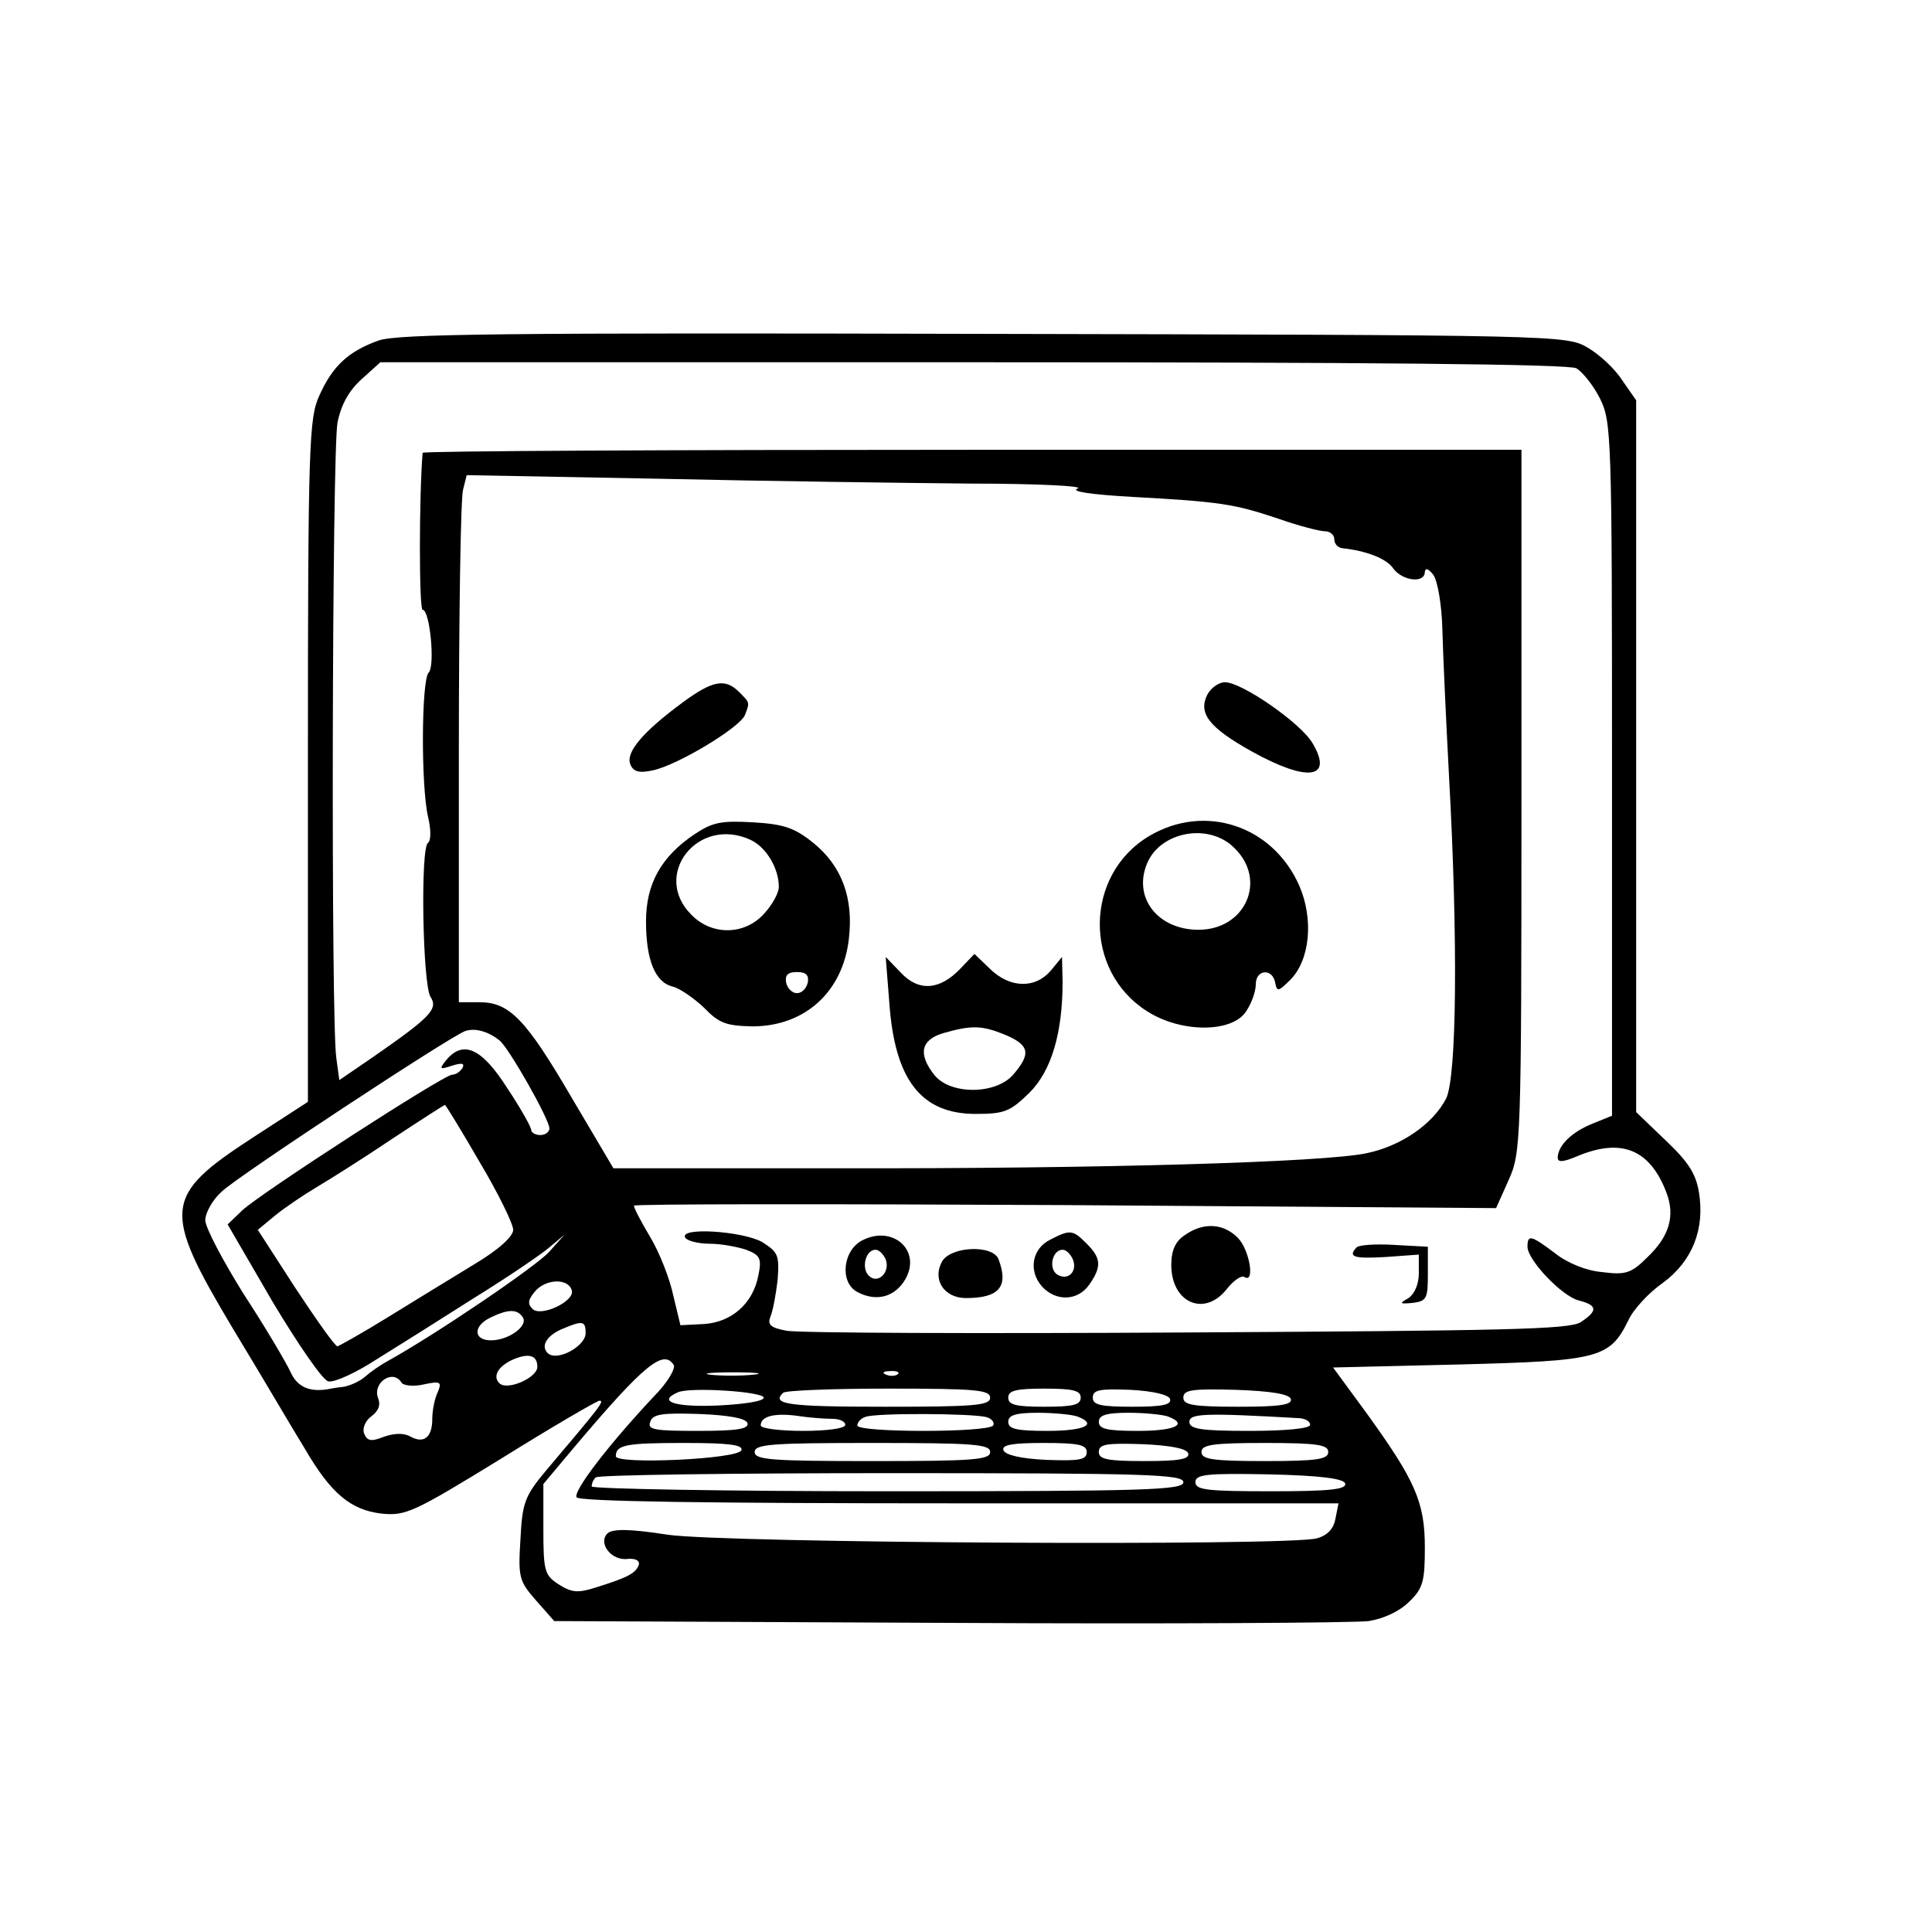 <?xml version="1.0" standalone="no"?>
<!DOCTYPE svg PUBLIC "-//W3C//DTD SVG 20010904//EN"
 "http://www.w3.org/TR/2001/REC-SVG-20010904/DTD/svg10.dtd">
<svg version="1.0" xmlns="http://www.w3.org/2000/svg"
 width="320pt" height="320pt" viewBox="0 0 320 320"
 preserveAspectRatio="xMidYMid meet">

<g transform="translate(0,320) scale(0.1,-0.1)"
fill="#000000" stroke="none">
<path d="M627 2636 c-50 -18 -76 -42 -98 -91 -17 -37 -19 -78 -19 -605 l0
-565 -91 -59 c-149 -97 -151 -119 -33 -317 48 -79 100 -168 118 -197 44 -76
77 -103 128 -109 40 -4 53 2 198 91 85 53 159 96 163 96 9 0 0 -11 -88 -115
-36 -43 -40 -54 -43 -115 -4 -63 -2 -69 26 -101 l30 -34 654 -3 c359 -2 672 0
695 3 25 4 51 16 67 32 23 22 26 34 26 90 0 75 -16 111 -97 223 l-55 75 209 5
c231 6 249 10 280 73 8 18 34 46 57 62 49 36 70 89 60 150 -5 31 -18 51 -55
86 l-49 47 0 589 0 590 -23 33 c-12 19 -38 43 -57 54 -35 21 -47 21 -1000 23
-796 2 -972 0 -1003 -11z m1984 -46 c10 -6 28 -28 39 -50 19 -38 20 -59 20
-613 l0 -575 -32 -13 c-35 -14 -57 -36 -58 -56 0 -9 9 -8 35 3 71 29 118 10
145 -61 15 -39 5 -73 -32 -108 -26 -26 -36 -29 -74 -24 -26 2 -58 15 -78 31
-40 30 -46 32 -46 11 0 -22 57 -82 85 -89 31 -8 32 -17 3 -36 -19 -12 -126
-14 -653 -17 -346 -2 -645 -1 -663 3 -26 5 -31 10 -26 23 4 9 9 36 12 61 3 41
1 46 -26 63 -33 18 -138 25 -127 7 3 -5 21 -10 40 -10 19 0 46 -5 61 -10 23
-9 26 -14 20 -43 -9 -46 -44 -77 -90 -80 l-39 -2 -12 50 c-6 28 -23 71 -38 96
-15 25 -27 48 -27 52 0 3 321 3 714 1 l714 -5 21 47 c20 45 21 61 21 628 l0
581 -910 0 c-500 0 -910 -2 -910 -5 -6 -72 -6 -260 0 -260 12 0 21 -93 10
-104 -12 -12 -13 -187 -1 -239 5 -21 5 -39 0 -43 -13 -7 -9 -234 4 -255 13
-20 1 -33 -94 -99 l-57 -39 -5 37 c-9 61 -7 1003 2 1052 6 30 19 53 40 72 l31
28 981 0 c656 0 987 -3 1000 -10z m-1001 -191 c107 0 186 -4 175 -8 -13 -5 21
-10 90 -14 148 -8 170 -12 242 -36 34 -12 69 -21 78 -21 8 0 15 -6 15 -13 0
-8 6 -14 13 -15 39 -4 74 -17 85 -34 15 -20 52 -25 52 -5 1 7 6 5 14 -5 7 -10
14 -49 15 -90 1 -40 6 -149 11 -243 15 -271 13 -500 -5 -535 -22 -42 -74 -78
-131 -90 -69 -15 -440 -26 -879 -25 l-369 0 -68 115 c-77 132 -104 160 -154
160 l-34 0 0 413 c0 226 3 423 7 436 l6 24 321 -6 c177 -4 409 -7 516 -8z
m-783 -922 c15 -11 83 -131 83 -146 0 -6 -7 -11 -15 -11 -8 0 -15 4 -15 8 0 5
-18 37 -40 70 -42 66 -73 80 -101 46 -12 -15 -11 -16 10 -9 16 5 21 4 17 -4
-4 -6 -11 -11 -17 -11 -14 0 -320 -198 -348 -225 l-24 -23 75 -129 c42 -70 83
-130 92 -131 10 -2 45 14 79 36 34 21 107 67 162 102 55 34 111 72 125 84 l25
21 -25 -28 c-20 -23 -186 -136 -269 -182 -11 -6 -27 -17 -36 -25 -9 -8 -25
-15 -36 -17 -10 -1 -22 -3 -26 -4 -31 -5 -51 4 -62 29 -7 15 -41 73 -77 128
-35 56 -64 111 -64 123 0 12 12 34 28 48 29 27 377 256 402 265 16 6 38 0 57
-15z m-33 -201 c31 -52 56 -103 56 -113 0 -11 -24 -33 -66 -58 -36 -22 -100
-61 -142 -87 -42 -26 -80 -47 -83 -48 -4 0 -35 44 -70 97 l-62 96 29 24 c16
13 47 34 69 47 22 13 79 49 125 80 47 31 86 56 87 56 1 0 27 -42 57 -94z m153
-213 c6 -18 -51 -45 -65 -31 -9 9 -7 16 5 30 18 20 54 21 60 1z m-81 -45 c9
-14 -23 -38 -53 -38 -29 0 -30 24 0 38 29 14 44 14 53 0z m104 -26 c0 -22 -48
-48 -63 -33 -12 12 -1 30 27 41 31 13 36 12 36 -8z m-80 -56 c0 -18 -50 -40
-63 -27 -12 12 -1 30 27 41 24 9 36 4 36 -14z m226 3 c3 -6 -11 -30 -33 -52
-76 -81 -134 -157 -128 -167 4 -7 221 -10 634 -10 l628 0 -5 -25 c-3 -17 -13
-28 -31 -33 -47 -13 -977 -8 -1075 6 -64 10 -92 10 -100 2 -16 -16 7 -46 34
-42 13 1 20 -3 18 -10 -5 -14 -19 -21 -70 -37 -31 -10 -41 -9 -63 5 -23 15
-25 22 -25 91 l0 75 52 62 c115 136 147 162 164 135z m131 -16 c-20 -2 -52 -2
-70 0 -17 2 0 4 38 4 39 0 53 -2 32 -4z m240 1 c-3 -3 -12 -4 -19 -1 -8 3 -5
6 6 6 11 1 17 -2 13 -5z m-822 -14 c3 -5 20 -7 37 -3 28 6 30 4 23 -13 -5 -10
-9 -30 -9 -44 0 -31 -14 -42 -37 -29 -11 6 -27 5 -44 -1 -20 -8 -27 -7 -32 6
-3 8 2 21 12 28 12 9 16 19 11 31 -9 25 25 48 39 25z m600 -25 c0 -6 -34 -11
-77 -13 -71 -3 -100 7 -65 22 21 9 142 1 142 -9z m375 0 c0 -13 -26 -15 -175
-15 -160 0 -188 4 -168 23 3 4 82 7 175 7 143 0 168 -2 168 -15z m150 0 c0
-12 -13 -15 -60 -15 -47 0 -60 3 -60 15 0 12 13 15 60 15 47 0 60 -3 60 -15z
m148 -2 c3 -10 -14 -13 -62 -13 -53 0 -66 3 -66 15 0 13 11 15 62 13 38 -2 63
-8 66 -15z m200 0 c3 -10 -19 -13 -87 -13 -75 0 -91 3 -91 15 0 13 14 15 87
13 58 -2 88 -7 91 -15z m-900 -40 c3 -10 -18 -13 -82 -13 -73 0 -84 2 -79 15
4 13 20 15 81 13 49 -2 77 -7 80 -15z m140 7 c12 0 22 -4 22 -10 0 -6 -30 -10
-70 -10 -38 0 -70 4 -70 9 0 15 22 21 60 16 19 -3 45 -5 58 -5z m255 3 c9 -2
15 -9 12 -14 -8 -12 -225 -12 -225 0 0 5 6 12 13 14 15 7 176 6 200 0z m151 1
c35 -13 13 -24 -49 -24 -51 0 -65 3 -65 15 0 11 12 15 49 15 27 0 56 -3 65 -6z
m150 0 c35 -13 13 -24 -49 -24 -51 0 -65 3 -65 15 0 11 12 15 49 15 27 0 56
-3 65 -6z m219 -3 c9 -1 17 -5 17 -11 0 -6 -40 -10 -100 -10 -81 0 -100 3
-100 15 0 14 26 15 183 6z m-925 -53 c-5 -15 -208 -24 -208 -10 0 19 17 22
113 22 74 0 98 -3 95 -12z m412 -3 c0 -13 -28 -15 -195 -15 -167 0 -195 2
-195 15 0 13 28 15 195 15 167 0 195 -2 195 -15z m160 0 c0 -13 -12 -15 -67
-13 -42 2 -68 8 -71 16 -3 9 15 12 67 12 57 0 71 -3 71 -15z m168 -2 c3 -10
-16 -13 -72 -13 -62 0 -76 3 -76 15 0 13 12 15 72 13 46 -2 73 -7 76 -15z
m232 2 c0 -12 -18 -15 -105 -15 -87 0 -105 3 -105 15 0 12 18 15 105 15 87 0
105 -3 105 -15z m-240 -50 c0 -13 -61 -15 -490 -15 -269 0 -490 4 -490 8 0 5
3 12 7 15 3 4 224 7 490 7 423 0 483 -2 483 -15z m268 -2 c3 -10 -26 -13 -122
-13 -106 0 -126 2 -126 15 0 13 18 15 122 13 86 -2 123 -7 126 -15z"/>
<path d="M1962 1154 c-15 -10 -22 -25 -22 -49 0 -63 55 -87 92 -40 11 14 24
23 29 20 18 -12 9 45 -11 65 -24 24 -57 26 -88 4z"/>
<path d="M1429 1146 c-33 -16 -39 -70 -9 -86 32 -17 63 -8 80 22 26 47 -21 89
-71 64z m38 -32 c8 -21 -13 -42 -28 -27 -13 13 -5 43 11 43 6 0 13 -7 17 -16z"/>
<path d="M1740 1147 c-31 -15 -37 -52 -14 -78 23 -25 59 -24 78 3 21 30 20 44
-4 68 -23 23 -27 24 -60 7z m37 -33 c8 -20 -8 -36 -26 -25 -15 10 -8 41 9 41
6 0 13 -7 17 -16z"/>
<path d="M2247 1134 c-15 -16 -5 -19 48 -16 l55 4 0 -31 c0 -18 -7 -34 -17
-41 -16 -9 -15 -10 7 -8 23 3 25 7 25 48 l0 45 -55 3 c-31 2 -59 0 -63 -4z"/>
<path d="M1560 1110 c-16 -30 4 -60 40 -60 55 0 71 19 54 64 -9 25 -80 22 -94
-4z"/>
<path d="M1130 2036 c-65 -48 -94 -82 -86 -102 5 -12 14 -15 37 -10 40 8 145
71 153 92 8 21 8 20 -10 38 -23 23 -44 19 -94 -18z"/>
<path d="M2000 2050 c-16 -31 2 -55 74 -95 92 -51 135 -45 100 14 -19 33 -117
101 -145 101 -10 0 -23 -9 -29 -20z"/>
<path d="M1150 1818 c-55 -37 -80 -82 -80 -144 0 -64 15 -101 44 -108 12 -3
35 -19 52 -35 25 -26 37 -30 80 -31 87 0 150 57 160 145 8 68 -12 121 -59 159
-31 25 -49 31 -100 34 -53 3 -67 0 -97 -20z m93 -9 c26 -12 47 -47 47 -78 0
-10 -11 -30 -25 -45 -32 -35 -86 -36 -120 -1 -66 66 11 164 98 124z m95 -236
c-2 -10 -10 -18 -18 -18 -8 0 -16 8 -18 18 -2 12 3 17 18 17 15 0 20 -5 18
-17z"/>
<path d="M1903 1815 c-107 -64 -109 -223 -3 -290 56 -36 141 -36 164 0 9 13
16 33 16 45 0 24 27 27 32 3 3 -16 5 -16 25 4 33 33 39 101 15 156 -44 100
-157 137 -249 82z m142 -20 c54 -53 18 -135 -60 -135 -67 0 -109 53 -85 110
22 53 103 68 145 25z"/>
<path d="M1591 1596 c-34 -36 -69 -39 -99 -7 l-25 26 6 -76 c9 -128 53 -184
143 -184 48 0 57 4 89 35 37 37 55 100 55 184 l-1 41 -18 -22 c-26 -31 -68
-30 -101 2 l-26 25 -23 -24z m74 -110 c40 -17 43 -31 14 -65 -28 -34 -104 -35
-131 -2 -28 35 -23 59 15 70 46 13 63 13 102 -3z"/>
</g>
</svg>
